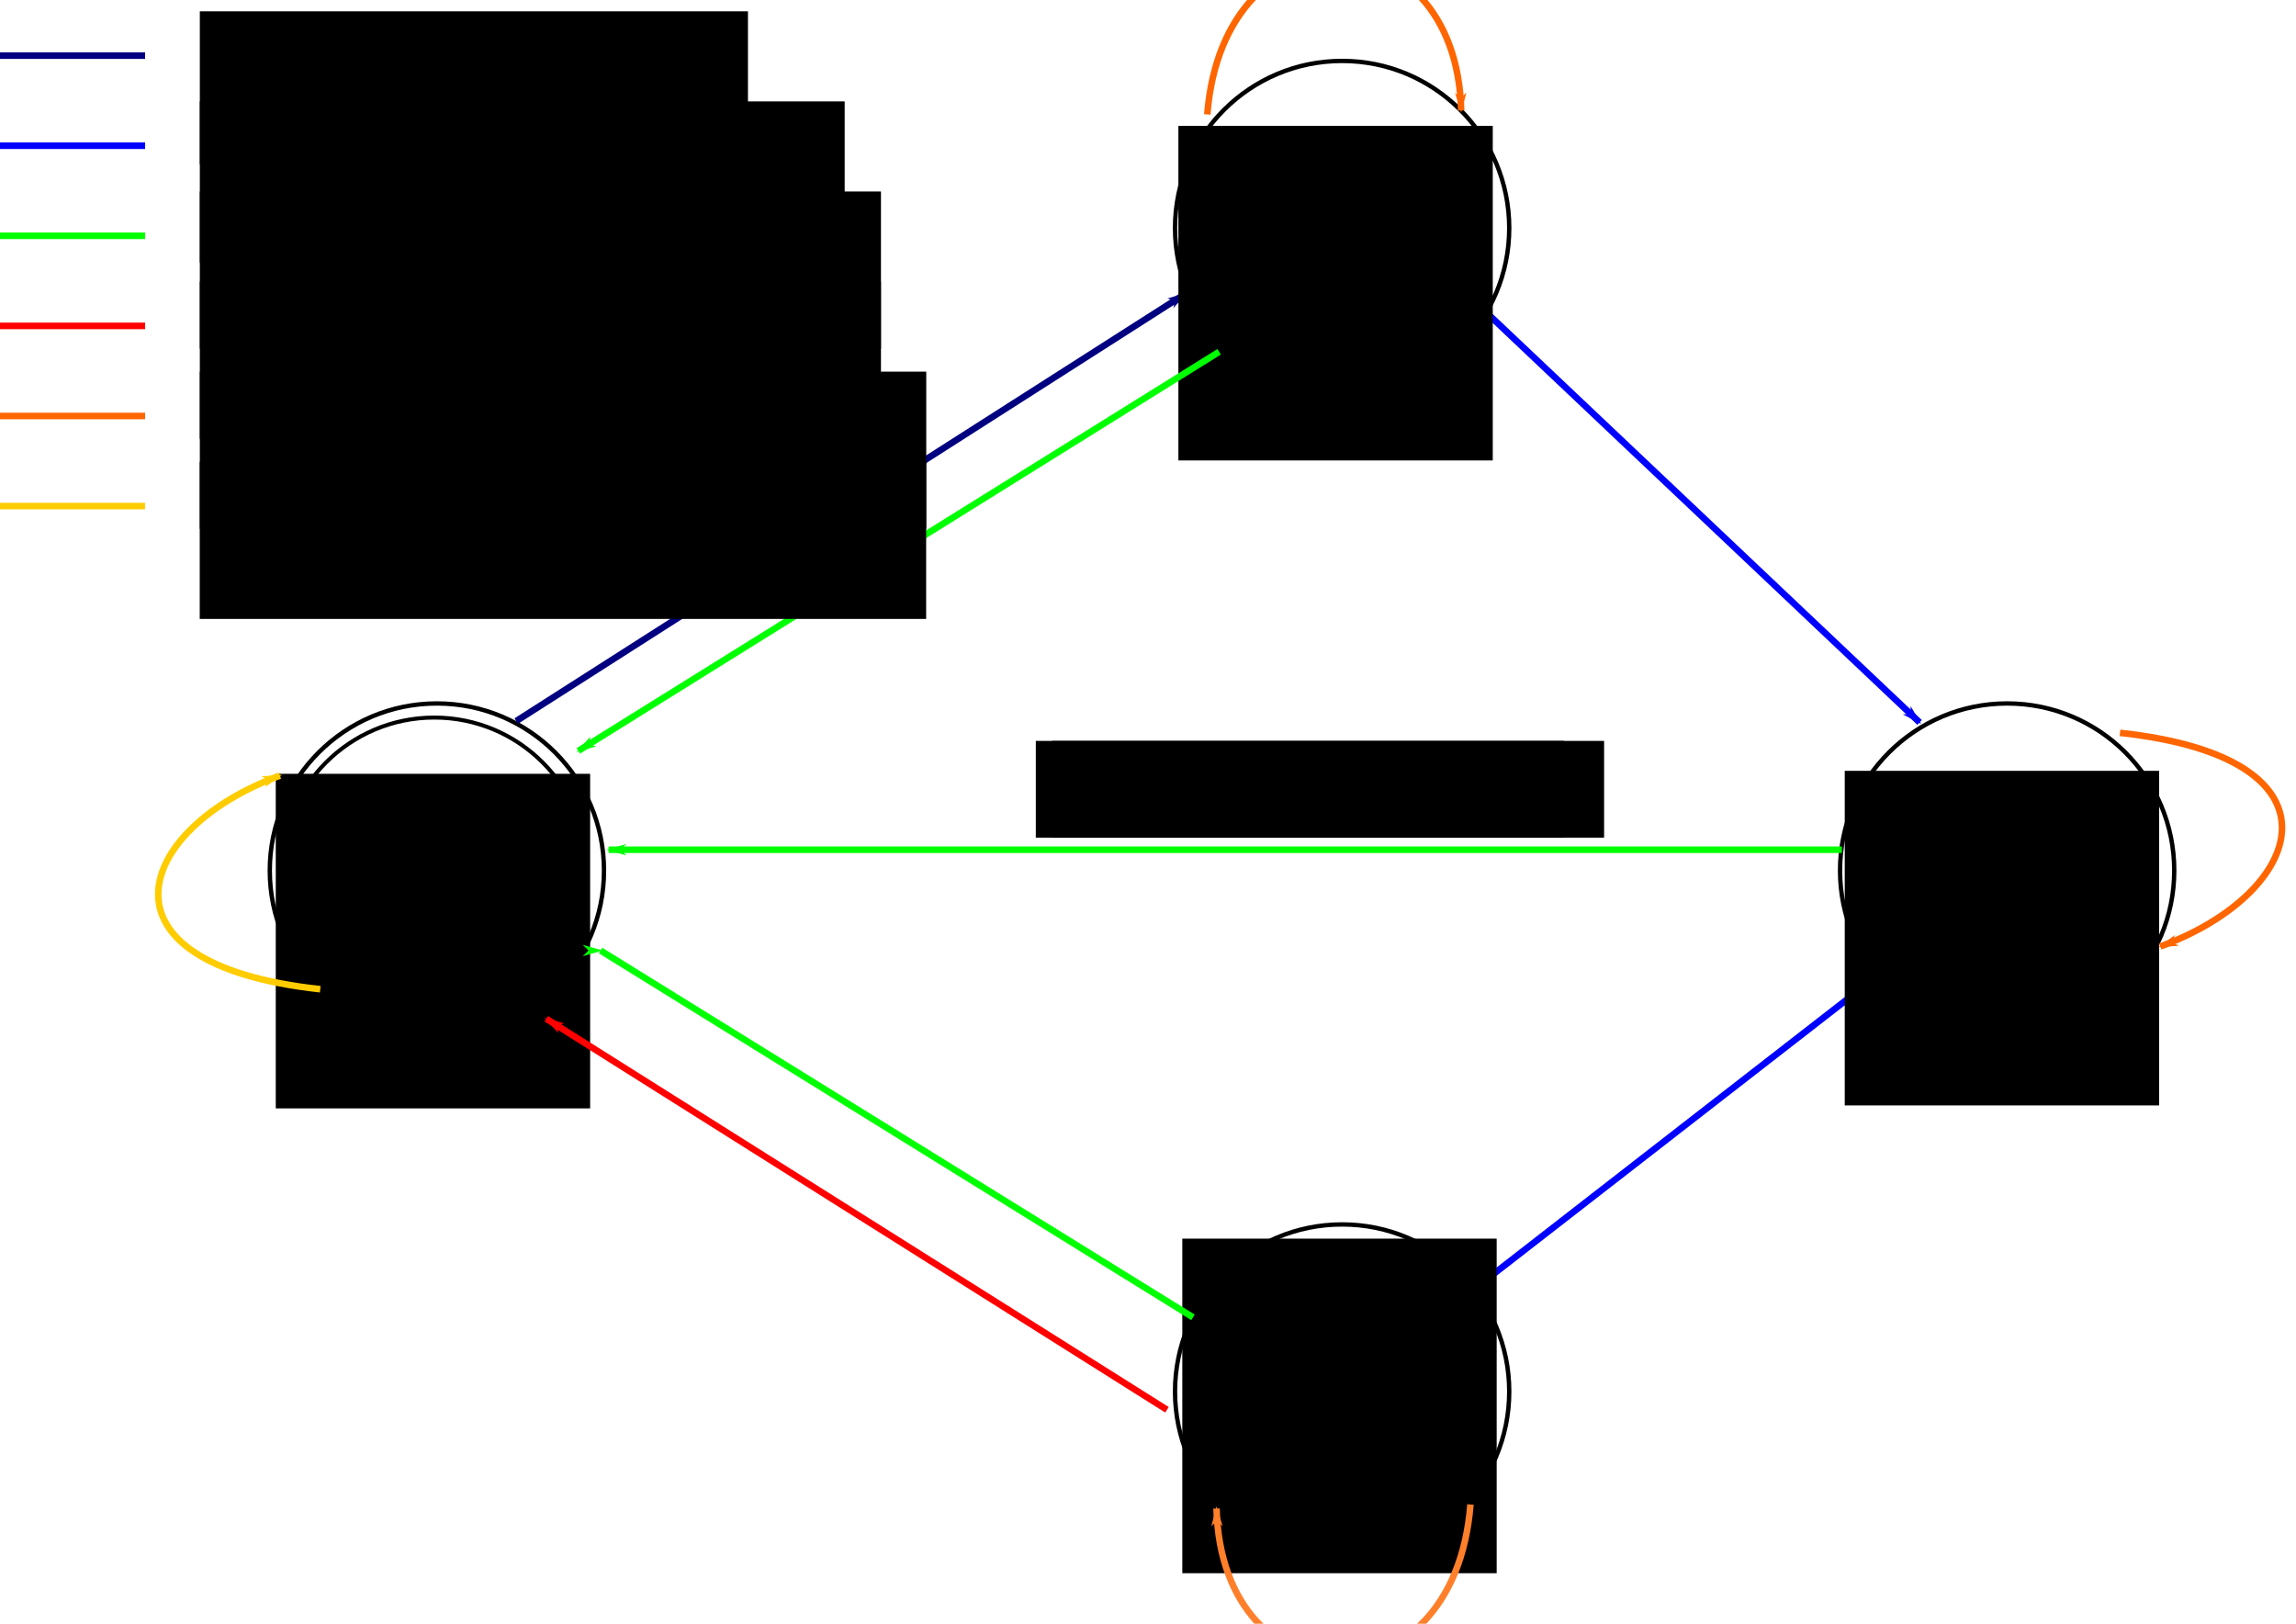 <svg xmlns="http://www.w3.org/2000/svg" xmlns:svg="http://www.w3.org/2000/svg" xmlns:xlink="http://www.w3.org/1999/xlink" id="svg2" width="297mm" height="210mm" version="1.1" viewBox="0 0 1052.362 744.094"><defs id="defs4"><marker style="overflow:visible" id="marker15412" orient="auto" refX="0" refY="0"><path style="fill-rule:evenodd;stroke:#f60;stroke-width:1pt;stroke-opacity:1;fill:#f60;fill-opacity:1" id="path15414" d="M 0.0,0.0 L 5.0,-5.0 L -12.5,0.0 L 5.0,5.0 L 0.0,0.0 z" transform="scale(0.8) rotate(180) translate(12.5,0)"/></marker><marker id="marker13802" orient="auto" refX="0" refY="0" style="overflow:visible"><path id="path13804" d="M 0.0,0.0 L 5.0,-5.0 L -12.5,0.0 L 5.0,5.0 L 0.0,0.0 z" transform="scale(0.8) translate(12.5,0)" style="fill-rule:evenodd;stroke:#000;stroke-width:1pt;stroke-opacity:1;fill:#000;fill-opacity:1"/></marker><marker id="marker13113" orient="auto" refX="0" refY="0" style="overflow:visible"><path id="path13115" d="M 0.0,0.0 L 5.0,-5.0 L -12.5,0.0 L 5.0,5.0 L 0.0,0.0 z" transform="scale(0.8) translate(12.5,0)" style="fill-rule:evenodd;stroke:#000;stroke-width:1pt;stroke-opacity:1;fill:#000;fill-opacity:1"/></marker><marker style="overflow:visible" id="Arrow2Lend" orient="auto" refX="0" refY="0"><path style="fill-rule:evenodd;stroke-width:.625;stroke-linejoin:round;stroke:#000;stroke-opacity:1;fill:#000;fill-opacity:1" id="path4202" d="M 8.719,4.034 L -2.207,0.016 L 8.719,-4.002 C 6.973,-1.63 6.983,1.616 8.719,4.034 z" transform="scale(1.1) rotate(180) translate(1,0)"/></marker><marker id="marker11068" orient="auto" refX="0" refY="0" style="overflow:visible"><path id="path11070" d="M 8.719,4.034 L -2.207,0.016 L 8.719,-4.002 C 6.973,-1.63 6.983,1.616 8.719,4.034 z" transform="scale(1.1) rotate(180) translate(1,0)" style="fill-rule:evenodd;stroke-width:.625;stroke-linejoin:round;stroke:#000;stroke-opacity:1;fill:#000;fill-opacity:1"/></marker><marker style="overflow:visible" id="marker10914" orient="auto" refX="0" refY="0"><path style="fill-rule:evenodd;stroke:#0f0;stroke-width:1pt;stroke-opacity:1;fill:#0f0;fill-opacity:1" id="path10916" d="M 0.0,0.0 L 5.0,-5.0 L -12.5,0.0 L 5.0,5.0 L 0.0,0.0 z" transform="scale(0.8) translate(12.5,0)"/></marker><marker style="overflow:visible" id="marker8441" orient="auto" refX="0" refY="0"><path style="fill-rule:evenodd;stroke:#0f0;stroke-width:1pt;stroke-opacity:1;fill:#0f0;fill-opacity:1" id="path8443" d="M 0.0,0.0 L 5.0,-5.0 L -12.5,0.0 L 5.0,5.0 L 0.0,0.0 z" transform="scale(0.8) rotate(180) translate(12.5,0)"/></marker><marker id="marker8323" orient="auto" refX="0" refY="0" style="overflow:visible"><path id="path8325" d="M 0.0,0.0 L 5.0,-5.0 L -12.5,0.0 L 5.0,5.0 L 0.0,0.0 z" transform="scale(0.8) rotate(180) translate(12.5,0)" style="fill-rule:evenodd;stroke:red;stroke-width:1pt;stroke-opacity:1;fill:red;fill-opacity:1"/></marker><marker style="overflow:visible" id="marker8079" orient="auto" refX="0" refY="0"><path style="fill-rule:evenodd;stroke:#000;stroke-width:1pt;stroke-opacity:1;fill:#000;fill-opacity:1" id="path8081" d="M 0.0,0.0 L 5.0,-5.0 L -12.5,0.0 L 5.0,5.0 L 0.0,0.0 z" transform="scale(0.8) translate(12.5,0)"/></marker><marker id="marker7967" orient="auto" refX="0" refY="0" style="overflow:visible"><path id="path7969" d="M 0.0,0.0 L 5.0,-5.0 L -12.5,0.0 L 5.0,5.0 L 0.0,0.0 z" transform="scale(0.8) translate(12.5,0)" style="fill-rule:evenodd;stroke:#000;stroke-width:1pt;stroke-opacity:1;fill:#000;fill-opacity:1"/></marker><marker style="overflow:visible" id="marker7812" orient="auto" refX="0" refY="0"><path style="fill-rule:evenodd;stroke:#000;stroke-width:1pt;stroke-opacity:1;fill:#000;fill-opacity:1" id="path7814" d="M 0.0,0.0 L 5.0,-5.0 L -12.5,0.0 L 5.0,5.0 L 0.0,0.0 z" transform="scale(0.8) translate(12.5,0)"/></marker><marker id="marker7644" orient="auto" refX="0" refY="0" style="overflow:visible"><path id="path7646" d="M 0.0,0.0 L 5.0,-5.0 L -12.5,0.0 L 5.0,5.0 L 0.0,0.0 z" transform="scale(0.8) translate(12.5,0)" style="fill-rule:evenodd;stroke:#000;stroke-width:1pt;stroke-opacity:1;fill:#000;fill-opacity:1"/></marker><marker style="overflow:visible" id="marker6451" orient="auto" refX="0" refY="0"><path style="fill-rule:evenodd;stroke:#0f0;stroke-width:1pt;stroke-opacity:1;fill:#0f0;fill-opacity:1" id="path6453" d="M 0.0,0.0 L 5.0,-5.0 L -12.5,0.0 L 5.0,5.0 L 0.0,0.0 z" transform="scale(0.8) translate(12.5,0)"/></marker><marker style="overflow:visible" id="marker6369" orient="auto" refX="0" refY="0"><path style="fill-rule:evenodd;stroke:#000;stroke-width:1pt;stroke-opacity:1;fill:#000;fill-opacity:1" id="path6371" d="M 0.0,0.0 L 5.0,-5.0 L -12.5,0.0 L 5.0,5.0 L 0.0,0.0 z" transform="scale(0.8) translate(12.5,0)"/></marker><marker id="marker6253" orient="auto" refX="0" refY="0" style="overflow:visible"><path id="path6255" d="M 0.0,0.0 L 5.0,-5.0 L -12.5,0.0 L 5.0,5.0 L 0.0,0.0 z" transform="scale(0.8) rotate(180) translate(12.5,0)" style="fill-rule:evenodd;stroke:#000;stroke-width:1pt;stroke-opacity:1;fill:#000;fill-opacity:1"/></marker><marker style="overflow:visible" id="marker6137" orient="auto" refX="0" refY="0"><path style="fill-rule:evenodd;stroke:#000;stroke-width:1pt;stroke-opacity:1;fill:#000;fill-opacity:1" id="path6139" d="M 0.0,0.0 L 5.0,-5.0 L -12.5,0.0 L 5.0,5.0 L 0.0,0.0 z" transform="scale(0.8) rotate(180) translate(12.5,0)"/></marker><marker id="marker5811" orient="auto" refX="0" refY="0" style="overflow:visible"><path id="path5813" d="M 0.0,0.0 L 5.0,-5.0 L -12.5,0.0 L 5.0,5.0 L 0.0,0.0 z" transform="scale(0.8) rotate(180) translate(12.5,0)" style="fill-rule:evenodd;stroke:#00f;stroke-width:1pt;stroke-opacity:1;fill:#00f;fill-opacity:1"/></marker><marker id="marker5747" orient="auto" refX="0" refY="0" style="overflow:visible"><path id="path5749" d="M 0.0,0.0 L 5.0,-5.0 L -12.5,0.0 L 5.0,5.0 L 0.0,0.0 z" transform="scale(0.8) rotate(180) translate(12.5,0)" style="fill-rule:evenodd;stroke:#000;stroke-width:1pt;stroke-opacity:1;fill:#000;fill-opacity:1"/></marker><marker style="overflow:visible" id="Arrow1Lend" orient="auto" refX="0" refY="0"><path style="fill-rule:evenodd;stroke:#000;stroke-width:1pt;stroke-opacity:1;fill:#000;fill-opacity:1" id="path4184" d="M 0.0,0.0 L 5.0,-5.0 L -12.5,0.0 L 5.0,5.0 L 0.0,0.0 z" transform="scale(0.8) rotate(180) translate(12.5,0)"/></marker><marker style="overflow:visible" id="marker4555" orient="auto" refX="0" refY="0"><path style="fill-rule:evenodd;stroke:navy;stroke-width:1pt;stroke-opacity:1;fill:navy;fill-opacity:1" id="path4557" d="M 0.0,0.0 L 5.0,-5.0 L -12.5,0.0 L 5.0,5.0 L 0.0,0.0 z" transform="scale(0.8) rotate(180) translate(12.5,0)"/></marker><marker style="overflow:visible" id="Arrow1Lstart" orient="auto" refX="0" refY="0"><path style="fill-rule:evenodd;stroke:#00f;stroke-width:1pt;stroke-opacity:1;fill:#00f;fill-opacity:1" id="path4181" d="M 0.0,0.0 L 5.0,-5.0 L -12.5,0.0 L 5.0,5.0 L 0.0,0.0 z" transform="scale(0.8) translate(12.5,0)"/></marker><marker style="overflow:visible" id="marker8441-6" orient="auto" refX="0" refY="0"><path style="fill:#000;fill-opacity:1;fill-rule:evenodd;stroke:#000;stroke-width:1pt;stroke-opacity:1" id="path8443-7" d="M 0,0 5,-5 -12.5,0 5,5 0,0 Z" transform="matrix(-0.8,0,0,-0.8,-10,0)"/></marker><marker style="overflow:visible" id="marker15412-5" orient="auto" refX="0" refY="0"><path style="fill:#f60;fill-opacity:1;fill-rule:evenodd;stroke:#f60;stroke-width:1pt;stroke-opacity:1" id="path15414-8" d="M 0,0 5,-5 -12.5,0 5,5 0,0 Z" transform="matrix(-0.8,0,0,-0.8,-10,0)"/></marker><marker style="overflow:visible" id="marker15412-5-5" orient="auto" refX="0" refY="0"><path style="fill:#ff7f2a;fill-opacity:1;fill-rule:evenodd;stroke:#ff7f2a;stroke-width:1pt;stroke-opacity:1" id="path15414-8-3" d="M 0,0 5,-5 -12.5,0 5,5 0,0 Z" transform="matrix(-0.8,0,0,-0.8,-10,0)"/></marker><marker style="overflow:visible" id="marker15412-7" orient="auto" refX="0" refY="0"><path style="fill:#fc0;fill-opacity:1;fill-rule:evenodd;stroke:#fc0;stroke-width:1pt;stroke-opacity:1" id="path15414-9" d="M 0,0 5,-5 -12.5,0 5,5 0,0 Z" transform="matrix(-0.8,0,0,-0.8,-10,0)"/></marker></defs><g id="layer1" transform="translate(0,-308.268)"><circle id="path4136" cx="200.248" cy="707.234" r="76.593" style="fill:#fff;stroke:#000;stroke-width:2;stroke-miterlimit:4;stroke-dasharray:none;stroke-opacity:1"/><use id="use4153" width="100%" height="100%" x="0" y="0" transform="translate(414.909,-294.455)" xlink:href="#path4136"/><use id="use4157" width="100%" height="100%" x="0" y="0" transform="translate(719.717,-3.8395683e-8)" xlink:href="#path4136"/><use id="use4159" width="100%" height="100%" x="0" y="0" transform="translate(-304.808,238.744)" xlink:href="#use4157"/><path id="path5675" d="M 681.078,894.8 C 860.117,755.757 860.117,755.757 860.117,755.757" style="fill:#00f;fill-rule:evenodd;stroke:#00f;stroke-width:3;stroke-linecap:butt;stroke-linejoin:miter;stroke-miterlimit:4;stroke-dasharray:none;stroke-opacity:1;marker-start:url(#Arrow1Lstart)"/><path id="path5679" d="M 236.61,638.715 543.265,442.899" style="fill:navy;fill-rule:evenodd;stroke:navy;stroke-width:3;stroke-linecap:butt;stroke-linejoin:miter;stroke-miterlimit:4;stroke-dasharray:none;stroke-opacity:1;marker-end:url(#marker4555)"/><path id="path6111" d="m 680.711,450.937 199.125,188.397" style="fill:#00f;fill-rule:evenodd;stroke:#00f;stroke-width:3;stroke-linecap:butt;stroke-linejoin:miter;stroke-miterlimit:4;stroke-dasharray:none;stroke-opacity:1;marker-end:url(#marker5811)"/><path id="path6361" d="m 844.225,697.677 -565.28,0 0,0" style="fill:#0f0;fill-rule:evenodd;stroke:#0f0;stroke-width:3;stroke-linecap:butt;stroke-linejoin:miter;stroke-miterlimit:4;stroke-dasharray:none;stroke-opacity:1;marker-end:url(#marker6451)"/><flowRoot style="font-style:normal;font-variant:normal;font-weight:400;font-stretch:normal;font-size:14px;line-height:125%;font-family:Arial;-inkscape-font-specification:Arial;text-align:center;letter-spacing:0;word-spacing:0;writing-mode:lr-tb;text-anchor:middle;fill:#000;fill-opacity:1;stroke:none;stroke-width:1px;stroke-linecap:butt;stroke-linejoin:miter;stroke-opacity:1" id="flowRoot10647" transform="translate(-30.626,303.031)" xml:space="preserve"><flowRegion id="flowRegion10649"><rect style="text-align:center;text-anchor:middle" id="rect10651" width="144.091" height="153.328" x="157.022" y="359.852"/></flowRegion><flowPara style="font-size:35px;text-align:center;text-anchor:middle" id="flowPara10653">no msg sent</flowPara></flowRoot><circle id="path4136-1" cx="199.071" cy="707.317" r="70.21" style="fill:none;stroke:#000;stroke-width:1.833;stroke-miterlimit:4;stroke-dasharray:none;stroke-opacity:1"/><flowRoot style="font-style:normal;font-variant:normal;font-weight:400;font-stretch:normal;font-size:14px;line-height:125%;font-family:Arial;-inkscape-font-specification:Arial;text-align:center;letter-spacing:0;word-spacing:0;writing-mode:lr-tb;text-anchor:middle;fill:#000;fill-opacity:1;stroke:none;stroke-width:1px;stroke-linecap:butt;stroke-linejoin:miter;stroke-opacity:1" id="flowRoot10647-8" transform="translate(383.089,6.095)" xml:space="preserve"><flowRegion id="flowRegion10649-7"><rect style="text-align:center;text-anchor:middle" id="rect10651-1" width="144.091" height="153.328" x="157.022" y="359.852"/></flowRegion><flowPara style="font-size:35px;text-align:center;text-anchor:middle" id="flowPara10653-7">msg</flowPara><flowPara id="flowPara10715" style="font-size:35px;text-align:center;text-anchor:middle">sent</flowPara></flowRoot><flowRoot style="font-style:normal;font-variant:normal;font-weight:400;font-stretch:normal;font-size:14px;line-height:125%;font-family:Arial;-inkscape-font-specification:Arial;text-align:center;letter-spacing:0;word-spacing:0;writing-mode:lr-tb;text-anchor:middle;fill:#000;fill-opacity:1;stroke:none;stroke-width:1px;stroke-linecap:butt;stroke-linejoin:miter;stroke-opacity:1" id="flowRoot10647-8-8" transform="translate(688.512,301.666)" xml:space="preserve"><flowRegion id="flowRegion10649-7-9"><rect style="text-align:center;text-anchor:middle" id="rect10651-1-8" width="144.091" height="153.328" x="157.022" y="359.852"/></flowRegion><flowPara id="flowPara10715-8" style="font-size:35px;text-align:center;text-anchor:middle">asked</flowPara><flowPara id="flowPara10746" style="font-size:35px;text-align:center;text-anchor:middle">again</flowPara></flowRoot><flowRoot style="font-style:normal;font-variant:normal;font-weight:400;font-stretch:normal;font-size:14px;line-height:125%;font-family:Arial;-inkscape-font-specification:Arial;text-align:center;letter-spacing:0;word-spacing:0;writing-mode:lr-tb;text-anchor:middle;fill:#000;fill-opacity:1;stroke:none;stroke-width:1px;stroke-linecap:butt;stroke-linejoin:miter;stroke-opacity:1" id="flowRoot10647-8-8-6" transform="translate(384.884,516.045)" xml:space="preserve"><flowRegion id="flowRegion10649-7-9-0"><rect style="text-align:center;text-anchor:middle" id="rect10651-1-8-0" width="144.091" height="153.328" x="157.022" y="359.852"/></flowRegion><flowPara id="flowPara10715-8-5" style="font-size:35px;text-align:center;text-anchor:middle">asked</flowPara><flowPara id="flowPara10746-3" style="font-size:35px;text-align:center;text-anchor:middle">again twice</flowPara></flowRoot><flowRoot style="font-style:normal;font-variant:normal;font-weight:400;font-stretch:normal;font-size:35px;line-height:125%;font-family:Arial;-inkscape-font-specification:Arial;text-align:center;letter-spacing:0;word-spacing:0;writing-mode:lr-tb;text-anchor:middle;fill:#000;fill-opacity:1;stroke:none;stroke-width:1px;stroke-linecap:butt;stroke-linejoin:miter;stroke-opacity:1" id="flowRoot10775" transform="translate(0,308.268)" xml:space="preserve"><flowRegion id="flowRegion10777"><rect style="font-size:35px" id="rect10779" width="253.083" height="44.336" x="482.15" y="339.531"/></flowRegion><flowPara id="flowPara10781"/></flowRoot><flowRoot style="font-style:normal;font-variant:normal;font-weight:400;font-stretch:normal;font-size:35px;line-height:125%;font-family:Arial;-inkscape-font-specification:Arial;text-align:center;letter-spacing:0;word-spacing:0;writing-mode:lr-tb;text-anchor:middle;fill:#000;fill-opacity:1;stroke:none;stroke-width:1px;stroke-linecap:butt;stroke-linejoin:miter;stroke-opacity:1" id="flowRoot10787" transform="translate(0,308.268)" xml:space="preserve"><flowRegion id="flowRegion10789"><rect style="font-size:35px" id="rect10791" width="241.999" height="44.336" x="474.761" y="339.531"/></flowRegion><flowPara id="flowPara10793"/></flowRoot><path id="path5679-6" d="M 265.07,652.369 558.794,469.484" style="fill:#0f0;fill-rule:evenodd;stroke:#0f0;stroke-width:3;stroke-linecap:butt;stroke-linejoin:miter;stroke-miterlimit:4;stroke-dasharray:none;stroke-opacity:1;marker-start:url(#marker10914)"/><path id="path13105" d="M 546.807,911.966 C 275.251,743.86 275.251,743.86 275.251,743.86" style="fill:#0f0;fill-rule:evenodd;stroke:#0f0;stroke-width:3;stroke-linecap:butt;stroke-linejoin:miter;stroke-opacity:1;stroke-miterlimit:4;stroke-dasharray:none;marker-end:url(#marker8441)"/><path id="path13105-3" d="M 534.878,954.33 250.391,775.14" style="fill:red;fill-rule:evenodd;stroke:red;stroke-width:3;stroke-linecap:butt;stroke-linejoin:miter;stroke-miterlimit:4;stroke-dasharray:none;stroke-opacity:1;marker-end:url(#marker8323)"/><path id="path15404" d="m 971.69,644.105 c 107.307,11.678 84.534,73.725 18.473,97.908" style="fill:none;fill-rule:evenodd;stroke:#f60;stroke-width:3;stroke-linecap:butt;stroke-linejoin:miter;stroke-miterlimit:4;stroke-dasharray:none;stroke-opacity:1;marker-end:url(#marker15412)"/><path id="path15404-9" d="m 553.344,360.723 c 7.551,-95.466 114.091,-92.534 116.381,-1.847" style="fill:none;fill-rule:evenodd;stroke:#f60;stroke-width:3;stroke-linecap:butt;stroke-linejoin:miter;stroke-miterlimit:4;stroke-dasharray:none;stroke-opacity:1;marker-end:url(#marker15412-5)"/><path id="path15404-9-9" d="m 673.977,997.731 c -7.551,95.466 -114.091,92.534 -116.381,1.847" style="fill:none;fill-rule:evenodd;stroke:#ff7f2a;stroke-width:3;stroke-linecap:butt;stroke-linejoin:miter;stroke-miterlimit:4;stroke-dasharray:none;stroke-opacity:1;marker-end:url(#marker15412-5-5);opacity:1"/><path id="path15404-8" d="M 146.79,761.602 C 39.484,749.924 62.257,687.877 128.317,663.694" style="fill:none;fill-rule:evenodd;stroke:#fc0;stroke-width:3;stroke-linecap:butt;stroke-linejoin:miter;stroke-miterlimit:4;stroke-dasharray:none;stroke-opacity:1;marker-end:url(#marker15412-7)"/><g id="g19867" transform="translate(-46.183,-24)"><path style="fill:navy;fill-rule:evenodd;stroke:navy;stroke-width:3;stroke-linecap:butt;stroke-linejoin:miter;stroke-miterlimit:4;stroke-dasharray:none;stroke-opacity:1" id="path19561" d="m 46.183,357.77 66.504,0"/><flowRoot id="flowRoot19859" transform="translate(2.916,323.046)" xml:space="preserve" style="font-style:normal;font-variant:normal;font-weight:400;font-stretch:normal;font-size:25px;line-height:125%;font-family:Arial;-inkscape-font-specification:Arial;text-align:start;letter-spacing:0;word-spacing:0;writing-mode:lr-tb;text-anchor:start;fill:#000;fill-opacity:1;stroke:none;stroke-width:1px;stroke-linecap:butt;stroke-linejoin:miter;stroke-opacity:1"><flowRegion id="flowRegion19861"><rect id="rect19863" width="251.236" height="70.198" x="134.854" y="14.403" style="font-size:25px;text-align:start;text-anchor:start"/></flowRegion><flowPara id="flowPara19865" style="font-size:30px;letter-spacing:-.495px">at 8pm | send msg</flowPara></flowRoot></g><g id="g19867-1" transform="translate(-46.183,17.282)"><path style="fill:#000;fill-rule:evenodd;stroke:#00f;stroke-width:3;stroke-linecap:butt;stroke-linejoin:miter;stroke-miterlimit:4;stroke-dasharray:none;stroke-opacity:1" id="path19561-8" d="m 46.183,357.77 66.504,0"/><flowRoot id="flowRoot19859-7" transform="translate(2.916,323.046)" xml:space="preserve" style="font-style:normal;font-variant:normal;font-weight:400;font-stretch:normal;font-size:25px;line-height:125%;font-family:Arial;-inkscape-font-specification:Arial;text-align:start;letter-spacing:0;word-spacing:0;writing-mode:lr-tb;text-anchor:start;fill:#000;fill-opacity:1;stroke:none;stroke-width:1px;stroke-linecap:butt;stroke-linejoin:miter;stroke-opacity:1"><flowRegion id="flowRegion19861-7"><rect id="rect19863-6" width="295.571" height="73.893" x="134.854" y="14.403" style="font-size:25px;text-align:start;text-anchor:start"/></flowRegion><flowPara id="flowPara19865-3" style="font-size:30px;letter-spacing:-.495px">20m later | ask again</flowPara></flowRoot></g><g id="g19867-1-6" transform="translate(-46.183,58.564)"><path style="fill:#000;fill-rule:evenodd;stroke:#0f0;stroke-width:3;stroke-linecap:butt;stroke-linejoin:miter;stroke-miterlimit:4;stroke-dasharray:none;stroke-opacity:1" id="path19561-8-9" d="m 46.183,357.77 66.504,0"/><flowRoot id="flowRoot19859-7-9" transform="translate(2.916,323.046)" xml:space="preserve" style="font-style:normal;font-variant:normal;font-weight:400;font-stretch:normal;font-size:25px;line-height:125%;font-family:Arial;-inkscape-font-specification:Arial;text-align:start;letter-spacing:0;word-spacing:0;writing-mode:lr-tb;text-anchor:start;fill:#000;fill-opacity:1;stroke:none;stroke-width:1px;stroke-linecap:butt;stroke-linejoin:miter;stroke-opacity:1"><flowRegion id="flowRegion19861-7-5"><rect id="rect19863-6-5" width="312.197" height="72.045" x="134.854" y="14.403" style="font-size:25px;text-align:start;text-anchor:start"/></flowRegion><flowPara id="flowPara19865-3-3" style="font-size:30px;letter-spacing:-.495px">got &quot;yes&quot; | send praise</flowPara></flowRoot></g><g id="g19867-1-6-6" transform="translate(-46.183,99.846)"><path style="fill:#0f0;fill-rule:evenodd;stroke:red;stroke-width:3;stroke-linecap:butt;stroke-linejoin:miter;stroke-miterlimit:4;stroke-dasharray:none;stroke-opacity:1" id="path19561-8-9-9" d="m 46.183,357.77 66.504,0"/><flowRoot id="flowRoot19859-7-9-2" transform="translate(2.916,323.046)" xml:space="preserve" style="font-style:normal;font-variant:normal;font-weight:400;font-stretch:normal;font-size:25px;line-height:125%;font-family:Arial;-inkscape-font-specification:Arial;text-align:start;letter-spacing:0;word-spacing:0;writing-mode:lr-tb;text-anchor:start;fill:#000;fill-opacity:1;stroke:none;stroke-width:1px;stroke-linecap:butt;stroke-linejoin:miter;stroke-opacity:1"><flowRegion id="flowRegion19861-7-5-3"><rect id="rect19863-6-5-6" width="312.197" height="72.045" x="134.854" y="14.403" style="font-size:25px;text-align:start;text-anchor:start"/></flowRegion><flowPara id="flowPara19865-3-3-8" style="font-size:30px;letter-spacing:-.495px">20m later | send give up</flowPara></flowRoot></g><g id="g19867-1-6-6-3" transform="translate(-46.183,141.128)"><path style="fill:#0f0;fill-rule:evenodd;stroke:#f60;stroke-width:3;stroke-linecap:butt;stroke-linejoin:miter;stroke-miterlimit:4;stroke-dasharray:none;stroke-opacity:1" id="path19561-8-9-9-7" d="m 46.183,357.77 66.504,0"/><flowRoot id="flowRoot19859-7-9-2-5" transform="translate(2.916,323.046)" xml:space="preserve" style="font-style:normal;font-variant:normal;font-weight:400;font-stretch:normal;font-size:25px;line-height:125%;font-family:Arial;-inkscape-font-specification:Arial;text-align:start;letter-spacing:0;word-spacing:0;writing-mode:lr-tb;text-anchor:start;fill:#000;fill-opacity:1;stroke:none;stroke-width:1px;stroke-linecap:butt;stroke-linejoin:miter;stroke-opacity:1"><flowRegion id="flowRegion19861-7-5-3-6"><rect id="rect19863-6-5-6-8" width="332.954" height="72.045" x="134.854" y="14.403" style="font-size:25px;text-align:start;text-anchor:start"/></flowRegion><flowPara id="flowPara19865-3-3-8-3" style="font-size:30px;letter-spacing:-.495px">got no &quot;yes&quot; | do nothing</flowPara></flowRoot></g><g id="g19867-1-6-6-3-6" transform="translate(-46.225,182.41)"><path style="fill:#ff0;fill-rule:evenodd;stroke:#fc0;stroke-width:3;stroke-linecap:butt;stroke-linejoin:miter;stroke-miterlimit:4;stroke-dasharray:none;stroke-opacity:1" id="path19561-8-9-9-7-9" d="m 46.183,357.77 66.504,0"/><flowRoot id="flowRoot19859-7-9-2-5-2" transform="translate(2.916,323.046)" xml:space="preserve" style="font-style:normal;font-variant:normal;font-weight:400;font-stretch:normal;font-size:25px;line-height:125%;font-family:Arial;-inkscape-font-specification:Arial;text-align:start;letter-spacing:0;word-spacing:0;writing-mode:lr-tb;text-anchor:start;fill:#000;fill-opacity:1;stroke:none;stroke-width:1px;stroke-linecap:butt;stroke-linejoin:miter;stroke-opacity:1"><flowRegion id="flowRegion19861-7-5-3-6-1"><rect id="rect19863-6-5-6-8-3" width="332.954" height="72.045" x="134.854" y="14.403" style="font-size:25px;text-align:start;text-anchor:start"/></flowRegion><flowPara id="flowPara19865-3-3-8-3-3" style="font-size:30px;letter-spacing:-.495px">got * | do nothing</flowPara></flowRoot></g></g></svg>